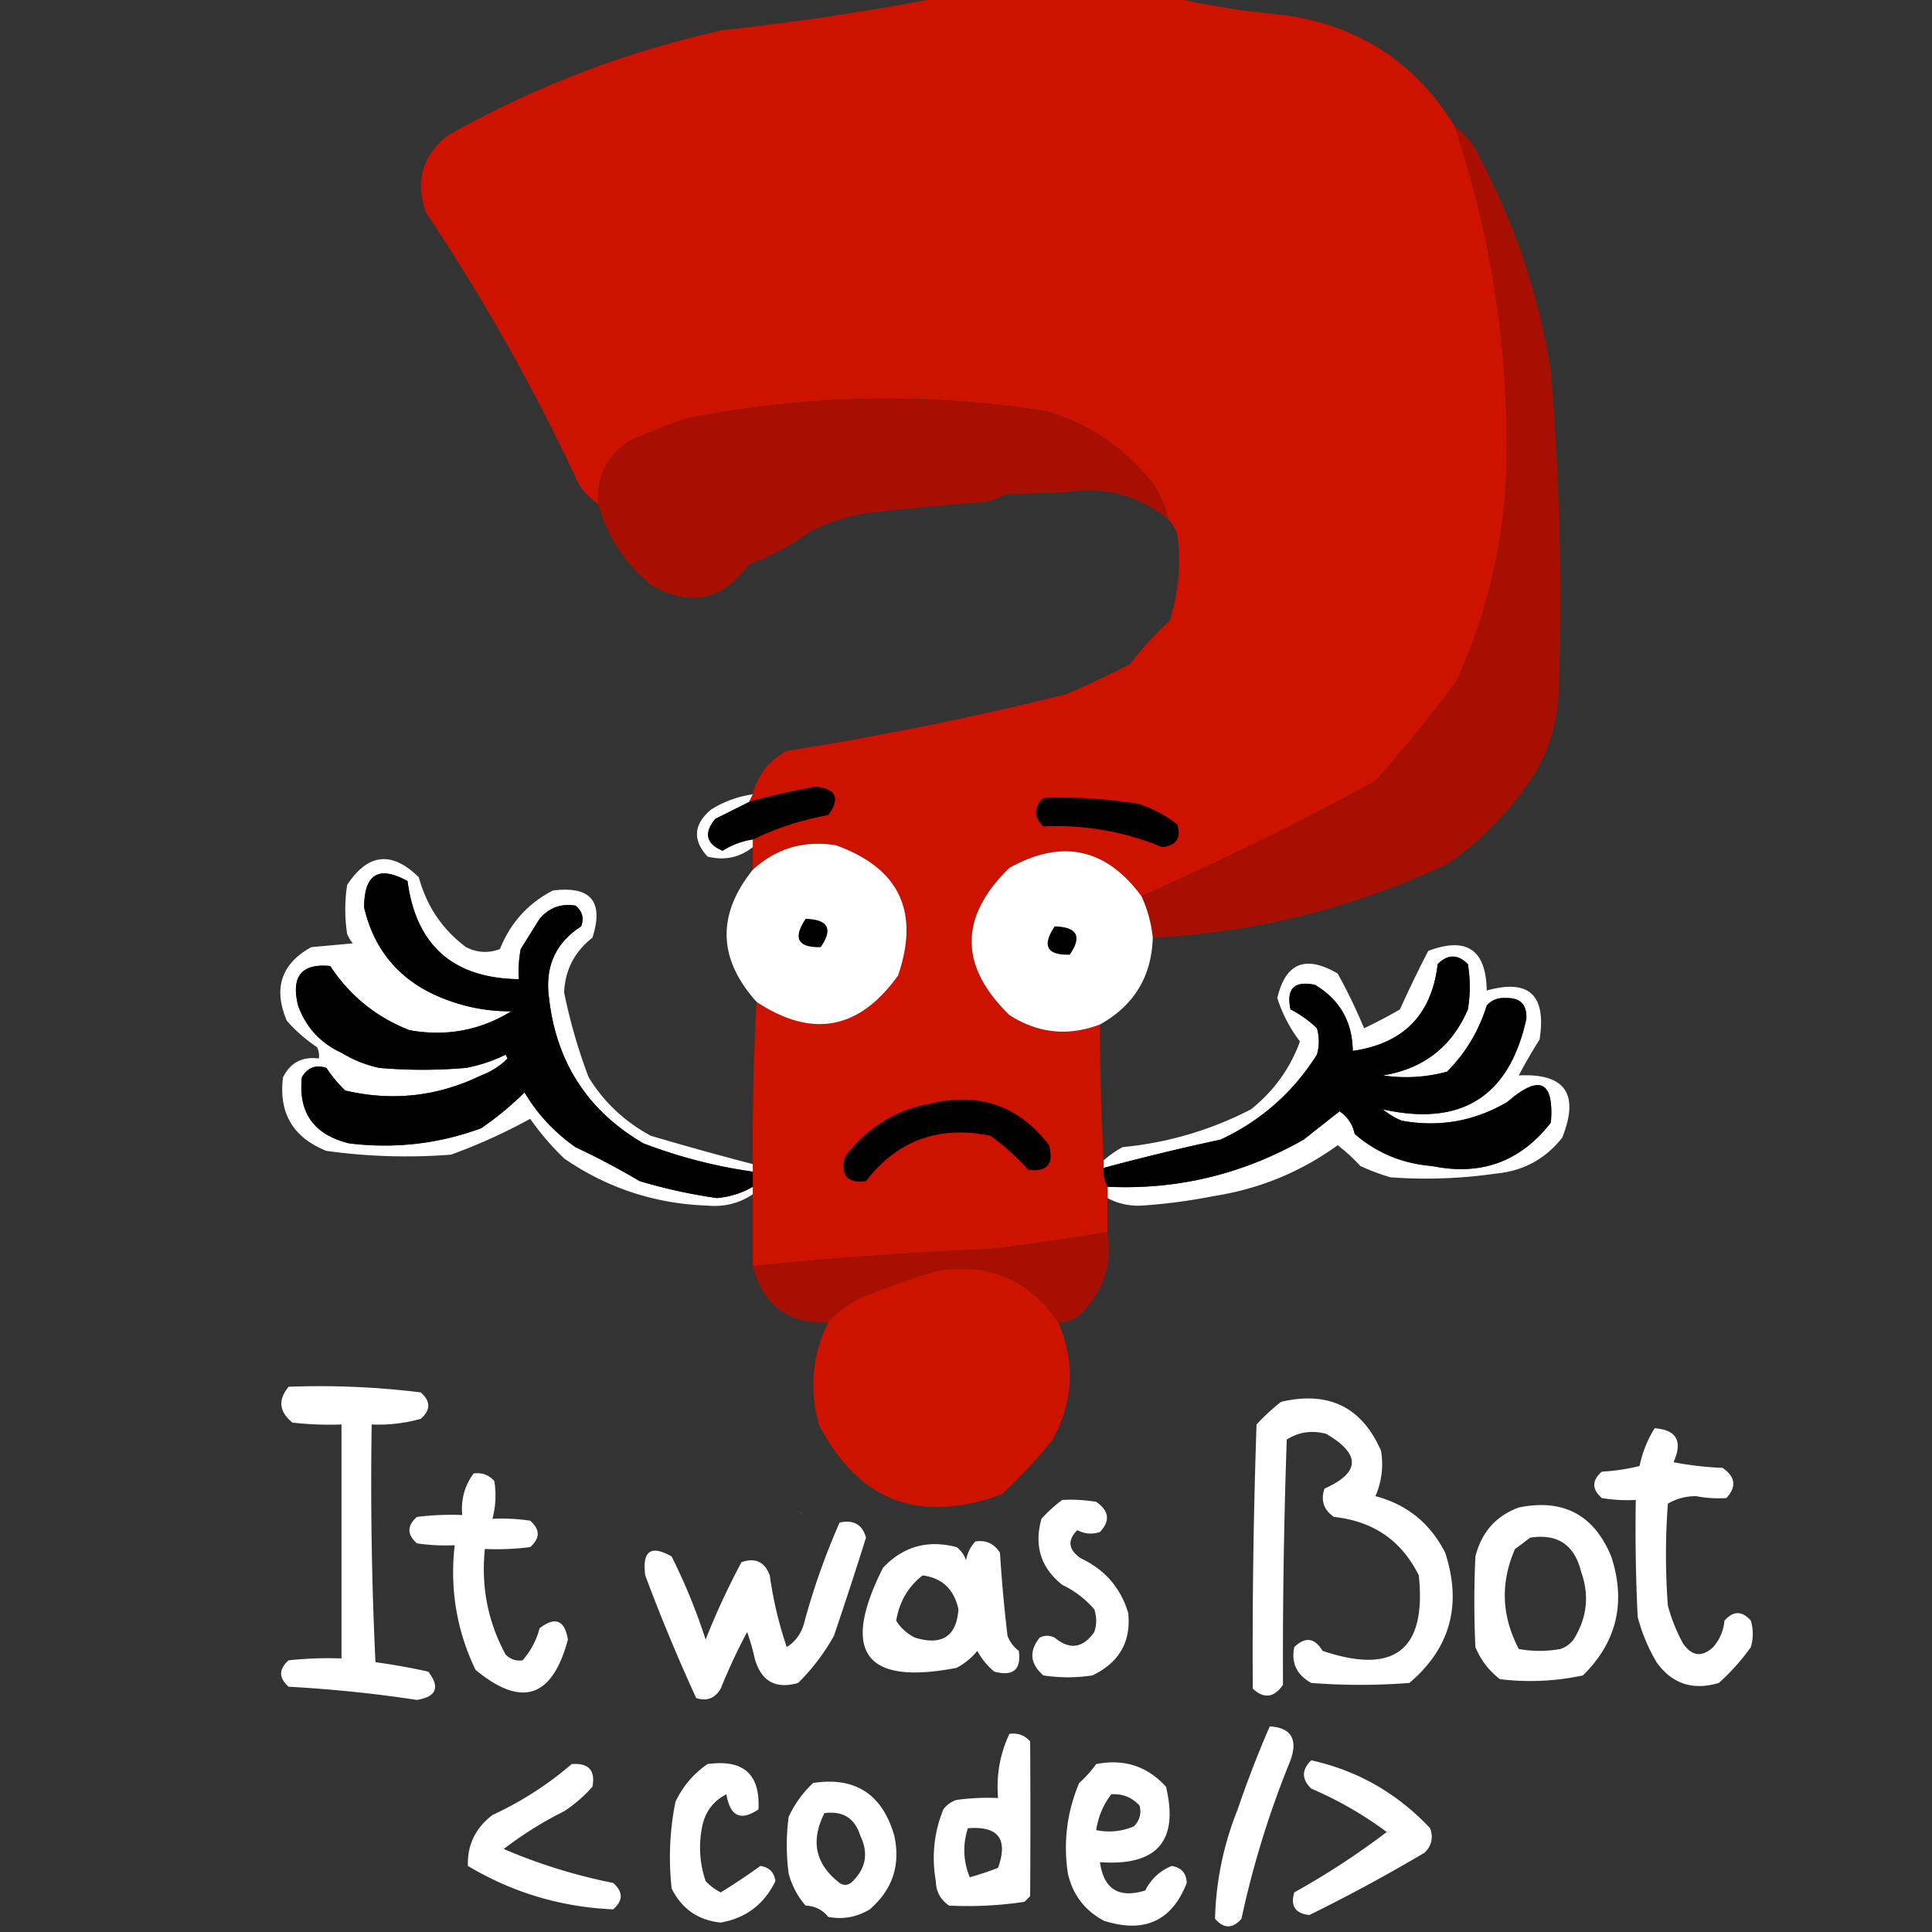 <svg xmlns="http://www.w3.org/2000/svg" width="512" height="512" style="shape-rendering:geometricPrecision;text-rendering:geometricPrecision;image-rendering:optimizeQuality;fill-rule:evenodd;clip-rule:evenodd"><rect width="100%" height="100%" fill="#333333" stroke="none"/><path style="opacity:1" fill="#cd1200" d="M248.5-.5h63c9.414 2.123 19.08 3.623 29 4.5 19.776 2.867 34.776 12.7 45 29.5 10.461 31.108 14.961 63.108 13.5 96-1.294 17.816-5.628 34.816-13 51a407.306 407.306 0 0 1-21.5 26.5 889.6 889.6 0 0 1-62 30.5c-9.413-12.744-21.08-15.244-35-7.5-13.333 13-13.333 26 0 39 7.566 4.857 15.566 5.69 24 2.5a649.85 649.85 0 0 0 1 36v2c-.134 1.792.199 3.458 1 5v12a630.32 630.32 0 0 1-31 4.5 1065.892 1065.892 0 0 0-63 4.5v-27a663.668 663.668 0 0 1 1-43c14.707 9.743 27.207 7.41 37.5-7 5.792-16.974.292-28.474-16.5-34.5-8.445-1.349-15.778.817-22 6.5v-8c6.25-3.071 12.917-5.237 20-6.5 3.25-4.48 2.083-6.98-3.5-7.5a221.897 221.897 0 0 0-17.5 4l1-2c1.296-5.133 4.296-8.967 9-11.5a866.488 866.488 0 0 0 74-15 278.863 278.863 0 0 0 17-8 85.365 85.365 0 0 1 10.5-11.5c2.365-7.502 3.032-15.169 2-23-.608-1.566-1.442-2.9-2.5-4-.676-3.687-2.176-7.02-4.5-10-7.32-9-16.487-15.167-27.5-18.5-32.105-5.074-64.105-4.408-96 2a205.566 205.566 0 0 0-15 6c-5.755 4.011-8.422 9.511-8 16.5-2.336-1.504-4.169-3.504-5.5-6a530.146 530.146 0 0 0-40-71c-3.057-8.161-1.223-14.995 5.5-20.5 22.877-12.93 47.21-22.264 73-28a736.178 736.178 0 0 0 57-8.5z"/><path style="opacity:1" fill="#a70f00" d="M385.5 33.5c2.866 2.046 5.033 4.713 6.5 8 9.532 17.929 15.865 36.929 19 57a728.218 728.218 0 0 1 2 86c-.382 7.148-2.382 13.814-6 20-6.122 9.789-13.955 17.956-23.5 24.5-24.711 11.642-50.711 18.142-78 19.5a34.512 34.512 0 0 0-3-11 889.6 889.6 0 0 0 62-30.5 407.306 407.306 0 0 0 21.5-26.5c7.372-16.184 11.706-33.184 13-51 1.461-32.892-3.039-64.892-13.5-96z"/><path style="opacity:1" fill="#a80f00" d="M309.5 137.5c-8.008-6.395-17.174-8.728-27.5-7l-15.5.5a22.981 22.981 0 0 1-5 2 778.954 778.954 0 0 0-32 3 52.949 52.949 0 0 0-15 5 61.407 61.407 0 0 1-16 8.5c-6.964 9.624-15.631 11.457-26 5.5-6.926-5.747-11.592-12.914-14-21.5-.422-6.989 2.245-12.489 8-16.5 4.92-2.196 9.92-4.196 15-6 31.895-6.408 63.895-7.074 96-2 11.013 3.333 20.18 9.5 27.5 18.5 2.324 2.98 3.824 6.313 4.5 10z"/><path style="opacity:1" d="M199.5 222.5a20.608 20.608 0 0 0-8 3c-4.408-1.864-5.075-4.697-2-8.5l9-4.5a221.897 221.897 0 0 1 17.5-4c5.583.52 6.75 3.02 3.5 7.5-7.083 1.263-13.75 3.429-20 6.5z"/><path style="opacity:1" fill="#fefffe" d="m199.5 210.5-1 2-9 4.5c-3.075 3.803-2.408 6.636 2 8.5a20.608 20.608 0 0 1 8-3v2c-3.519 2.779-7.519 3.612-12 2.5-4.029-4.425-3.696-8.591 1-12.5a28.509 28.509 0 0 1 11-4z"/><path style="opacity:1" d="M276.5 211.5c8.393-.33 16.727.17 25 1.5a31.65 31.65 0 0 1 10.5 5.5c1.073 3.595-.261 5.595-4 6-10.053-4.148-20.553-5.981-31.5-5.5-2.586-2.494-2.586-4.994 0-7.5z"/><path style="opacity:1" fill="#fefffe" d="M200.5 265.5c-10.239-11.39-10.573-23.057-1-35 6.222-5.683 13.555-7.849 22-6.5 16.792 6.026 22.292 17.526 16.5 34.5-10.293 14.41-22.793 16.743-37.5 7zM302.5 237.5a34.512 34.512 0 0 1 3 11c-.324 10.315-4.99 17.981-14 23-8.434 3.19-16.434 2.357-24-2.5-13.333-13-13.333-26 0-39 13.92-7.744 25.587-5.244 35 7.5zM199.5 308.5v2c-9.823-1.373-19.49-3.873-29-7.5-14.727-8.606-23.06-21.44-25-38.5-1.14-8.262 1.693-14.596 8.5-19 .825-2.201.325-4.034-1.5-5.5-3.808-.619-6.974.547-9.5 3.5l-5 8a32.462 32.462 0 0 0-.5 8c-17.389-.255-27.222-8.922-29.5-26-7.642-4.212-11.476-1.879-11.5 7 2.829 12.006 10.162 20.172 22 24.5 5.447 2.04 11.114 3.04 17 3-8.281 5.094-17.281 6.761-27 5-8.764-3.425-15.764-9.092-21-17-7.59-.729-10.423 2.771-8.5 10.5 2.079 5.747 5.912 9.914 11.5 12.5a32.476 32.476 0 0 0 10 4c7.667.667 15.333.667 23 0a40.87 40.87 0 0 0 10.5-3.5l.5 1c-1.957 1.985-4.29 3.485-7 4.5-11.528 5.589-23.528 6.922-36 4a33.837 33.837 0 0 1-5-6c-2.808-.92-4.975-.087-6.5 2.5-.989 9.366 3.178 15.199 12.5 17.5 12.023 1.484 23.69.151 35-4a82.194 82.194 0 0 0 11.5-9.5c3.455 5.789 7.955 10.622 13.5 14.5a205.993 205.993 0 0 1 17 9 140.57 140.57 0 0 0 20.5 4.5c3.469-.318 6.636-1.318 9.5-3v2c-3.6 2.408-7.6 3.408-12 3-13.926-.478-26.593-4.645-38-12.5a73.83 73.83 0 0 1-9-10.5 149.103 149.103 0 0 1-21 9.5 153.84 153.84 0 0 1-33-1c-8.851-3.535-12.685-10.035-11.5-19.5 1.945-3.89 5.112-5.557 9.5-5a4.932 4.932 0 0 0-.5-3 40.652 40.652 0 0 1-8-7c-3.635-8.586-1.468-15.086 6.5-19.5l11-1a9.465 9.465 0 0 1-1.5-2.5 42.498 42.498 0 0 1 0-13c5.532-8.374 11.866-9.04 19-2 2.065 7.643 6.232 13.81 12.5 18.5 2.965 1.498 5.965 1.665 9 .5 2.747-6.913 7.413-12.079 14-15.5 10.07-1.267 13.57 2.899 10.5 12.5-4.749 3.729-7.249 8.562-7.5 14.5a144.046 144.046 0 0 0 6.5 22.5c4.092 6.636 9.592 11.802 16.5 15.5a822.712 822.712 0 0 0 27 7.5z"/><path style="opacity:1" d="M199.5 310.5v4c-2.864 1.682-6.031 2.682-9.5 3a140.57 140.57 0 0 1-20.5-4.5 205.993 205.993 0 0 0-17-9c-5.545-3.878-10.045-8.711-13.5-14.5a82.194 82.194 0 0 1-11.5 9.5c-11.31 4.151-22.977 5.484-35 4-9.322-2.301-13.489-8.134-12.5-17.5 1.525-2.587 3.692-3.42 6.5-2.5a33.837 33.837 0 0 0 5 6c12.472 2.922 24.472 1.589 36-4 2.71-1.015 5.043-2.515 7-4.5l-.5-1a40.87 40.87 0 0 1-10.5 3.5c-7.667.667-15.333.667-23 0a32.476 32.476 0 0 1-10-4c-5.588-2.586-9.421-6.753-11.5-12.5-1.923-7.729.91-11.229 8.5-10.5 5.236 7.908 12.236 13.575 21 17 9.719 1.761 18.719.094 27-5-5.886.04-11.553-.96-17-3-11.838-4.328-19.171-12.494-22-24.5.024-8.879 3.858-11.212 11.5-7 2.278 17.078 12.111 25.745 29.5 26a32.462 32.462 0 0 1 .5-8l5-8c2.526-2.953 5.692-4.119 9.5-3.5 1.825 1.466 2.325 3.299 1.5 5.5-6.807 4.404-9.64 10.738-8.5 19 1.94 17.06 10.273 29.894 25 38.5 9.51 3.627 19.177 6.127 29 7.5zM213.5 243.5c5.988.164 7.321 2.664 4 7.5-6.097.147-7.43-2.353-4-7.5zM279.5 245.5c5.988.164 7.321 2.664 4 7.5-6.097.147-7.43-2.353-4-7.5z"/><path style="opacity:1" fill="#fefffe" d="M293.5 317.5v-3c18.439.875 35.772-3.292 52-12.5l9.5-7.5c2.148 1.477 3.482 3.477 4 6 5.84 5.048 12.673 7.881 20.5 8.5 12.954 2.684 23.454-1.149 31.5-11.5.863-11.045-2.971-12.878-11.5-5.5-8.675 5.13-18.008 6.796-28 5a18.924 18.924 0 0 1-5-3c20.81 4.607 33.476-3.393 38-24 .167-3.833-1.667-5.667-5.5-5.5-2.034-.146-3.701.52-5 2-2.118 6.749-5.618 12.582-10.5 17.5-5.58 1.517-11.247 1.851-17 1 10.761-1.773 18.261-7.607 22.5-17.5.667-4 .667-8 0-12-2.667-2.667-5.333-2.667-8 0-1.558 13.392-9.058 21.059-22.5 23-.12-7.747-3.453-13.58-10-17.5-5.5-1.167-7.667 1-6.5 6.5a28.675 28.675 0 0 1 7 5 12.494 12.494 0 0 1 0 7c-6.344 10.015-14.844 17.515-25.5 22.5a629.977 629.977 0 0 0-31 7.5v-2a27.241 27.241 0 0 1 5-3.5c11.99-1.163 23.324-4.497 34-10 6.081-4.864 10.414-10.864 13-18a37.865 37.865 0 0 1-6-11.5c2.167-9.317 7.5-11.484 16-6.5a144.435 144.435 0 0 1 7 14.5 128.436 128.436 0 0 0 9.5-5 326.481 326.481 0 0 1 7.5-15.5c10.164-3.836 15.331-.336 15.5 10.5 11.193-3.149 15.86 1.184 14 13a133.668 133.668 0 0 0-5.5 9.5c12.296-.6 16.129 4.9 11.5 16.5-4.462 5.649-10.296 8.815-17.5 9.5a129.09 129.09 0 0 1-28 1 57.56 57.56 0 0 1-8-3 46.607 46.607 0 0 0-6-5.5c-9.845 7.12-20.845 11.62-33 13.5a148.273 148.273 0 0 1-19 2.5c-3.237.154-6.237-.513-9-2z"/><path style="opacity:1" d="M293.5 314.5c-.801-1.542-1.134-3.208-1-5a629.977 629.977 0 0 1 31-7.5c10.656-4.985 19.156-12.485 25.5-22.5a12.494 12.494 0 0 0 0-7 28.675 28.675 0 0 0-7-5c-1.167-5.5 1-7.667 6.5-6.5 6.547 3.92 9.88 9.753 10 17.5 13.442-1.941 20.942-9.608 22.5-23 2.667-2.667 5.333-2.667 8 0 .667 4 .667 8 0 12-4.239 9.893-11.739 15.727-22.5 17.5 5.753.851 11.42.517 17-1 4.882-4.918 8.382-10.751 10.5-17.5 1.299-1.48 2.966-2.146 5-2 3.833-.167 5.667 1.667 5.5 5.5-4.524 20.607-17.19 28.607-38 24a18.924 18.924 0 0 0 5 3c9.992 1.796 19.325.13 28-5 8.529-7.378 12.363-5.545 11.5 5.5-8.046 10.351-18.546 14.184-31.5 11.5-7.827-.619-14.66-3.452-20.5-8.5-.518-2.523-1.852-4.523-4-6l-9.5 7.5c-16.228 9.208-33.561 13.375-52 12.5zM246.5 292.5c13.036-3.13 23.536.536 31.5 11 1.33 4.998-.504 7.164-5.5 6.5a63.726 63.726 0 0 0-10-9c-13.679-2.806-24.679 1.194-33 12-4.996.664-6.83-1.502-5.5-6.5 5.847-7.657 13.347-12.323 22.5-14z"/><path style="opacity:1" fill="#a70f00" d="M293.5 326.5c1.389 9.002-1.277 16.502-8 22.5-1.525 1.009-3.192 1.509-5 1.5-8.006-11.666-19.006-16.166-33-13.5a256.918 256.918 0 0 0-17 6c-4.37 1.549-8.037 4.049-11 7.5-10.653.35-17.319-4.65-20-15a1065.892 1065.892 0 0 1 63-4.5 630.32 630.32 0 0 0 31-4.5z"/><path style="opacity:1" fill="#cd1200" d="M280.5 350.5c4.482 10.546 3.982 20.879-1.5 31a139.804 139.804 0 0 1-13.5 14.5c-21.827 8.023-37.993 1.856-48.5-18.5-2.596-9.445-1.763-18.445 2.5-27 2.963-3.451 6.63-5.951 11-7.5a256.918 256.918 0 0 1 17-6c13.994-2.666 24.994 1.834 33 13.5z"/><path style="opacity:1" fill="#fefffe" d="M76.5 367.5c11.743-.436 23.41.064 35 1.5 2.667 2.333 2.667 4.667 0 7a41.047 41.047 0 0 1-13 1.5c-.333 21.011 0 42.011 1 63 4.695.637 9.362 1.47 14 2.5 3.171 4.143 2.171 6.643-3 7.5a354.616 354.616 0 0 0-34-3.5c-2.667-2.333-2.667-4.667 0-7a98.433 98.433 0 0 1 14-.5v-62a84.9 84.9 0 0 1-13-.5c-3.544-2.873-3.877-6.04-1-9.5zM339.5 371.5c12.612-2.944 21.445 1.39 26.5 13 .667 4.161.167 8.161-1.5 12 8.368 2.193 14.534 7.193 18.5 15 4.499 13.811 1.333 25.311-9.5 34.5-8.667.667-17.333.667-26 0-3.868-2.162-5.368-5.328-4.5-9.5 2.901-2.818 5.401-2.484 7.5 1 19.065 6.418 27.565-.249 25.5-20-4.562-9.215-12.062-14.381-22.5-15.5-2.707-1.864-3.541-4.364-2.5-7.5 9.504-4.256 9.671-9.089.5-14.5-3.817-1.023-7.317-.523-10.5 1.5a1688.75 1688.75 0 0 0-1 65c-2.367 3.432-5.034 3.765-8 1-.138-23.334.195-46.667 1-70a53.864 53.864 0 0 1 6.5-6zM438.5 378.5c5.833.432 7.499 3.432 5 9a86.578 86.578 0 0 0 13 1.5c3.432 2.367 3.765 5.034 1 8a31.291 31.291 0 0 1-8-.5c-2.706-.019-5.206.648-7.5 2-.667 9-.667 18 0 27a45.892 45.892 0 0 0 4 10c2.367 3.432 5.034 3.765 8 1 1.751-1.99 2.751-4.323 3-7 2.333-2.667 4.667-2.667 7 0a12.494 12.494 0 0 1 0 7 57.217 57.217 0 0 1-8.5 9.5c-6.914 2.059-12.414.225-16.5-5.5a47.223 47.223 0 0 1-5-12 481.165 481.165 0 0 1-.5-31 40.914 40.914 0 0 1-9-.5c-2.667-2.333-2.667-4.667 0-7a52.141 52.141 0 0 0 10-1.5c.76-3.624 2.093-6.958 4-10z"/><path style="opacity:1" fill="#fefffe" d="M125.5 390.5c2.222-.322 4.056.345 5.5 2a23.788 23.788 0 0 1-.5 10c3.35-.165 6.683.002 10 .5 2.667 2.333 2.667 4.667 0 7a72.367 72.367 0 0 1-12 .5c-1.04 9.963.793 19.297 5.5 28 1.337 1.265 2.837 1.765 4.5 1.5a20.924 20.924 0 0 0 4.5-8.5c4.143-3.171 6.643-2.171 7.5 3-4.124 15.483-12.291 18.149-24.5 8-4.984-10.415-6.818-21.415-5.5-33a50.464 50.464 0 0 1-10-.5c-2.667-2.333-2.667-4.667 0-7a72.367 72.367 0 0 1 12-.5c-.377-4.107.623-7.774 3-11zM281.5 397.5a40.914 40.914 0 0 1 9 .5c3.432 2.367 3.765 5.034 1 8-2.068.687-4.068.52-6-.5-2.71 2.715-2.377 5.215 1 7.5 6.357 3.018 10.523 7.851 12.5 14.5.755 7.615-2.412 13.115-9.5 16.5a42.479 42.479 0 0 1-13 0c-3.51-3.048-3.843-6.381-1-10 1.333-.667 2.667-.667 4 0 3.987 3.299 7.487 2.799 10.5-1.5.667-2 .667-4 0-6a25.568 25.568 0 0 0-8.5-6.5c-5.671-4.53-7.504-10.363-5.5-17.5a37.84 37.84 0 0 1 5.5-5z"/><path style="opacity:.11" fill="#fefffe" d="M211.5 400.5c-.667-1.333-.667-1.333 0 0z"/><path style="opacity:1" fill="#fefffe" d="M402.5 399.5c11.762-2.399 19.928 1.935 24.5 13 3.969 12.157 1.469 22.657-7.5 31.5a66.398 66.398 0 0 1-22 1c-2.933-2.264-5.1-5.098-6.5-8.5a252.103 252.103 0 0 1 0-24c1.617-6.442 5.45-10.775 11.5-13zm3 8c7.242-1.128 11.742 1.872 13.5 9 2.259 6.307 1.592 12.307-2 18a6.978 6.978 0 0 1-3.5 2.5 30.485 30.485 0 0 1-11 0c-4.586-8.735-4.919-17.568-1-26.5a173.55 173.55 0 0 0 4-3z"/><path style="opacity:.078" fill="#fefffe" d="M211.5 400.5c.667 0 1 .333 1 1l-1-1z"/><path style="opacity:.055" fill="#fefffe" d="M212.5 401.5c1.333.667 1.333.667 0 0z"/><path style="opacity:1" fill="#fefffe" d="M222.5 403.5c3.698-.82 6.031.513 7 4a1185.957 1185.957 0 0 1-8.5 26 54.73 54.73 0 0 1-9.5 12.5c-5.969 1.71-9.803-.457-11.5-6.5a54.628 54.628 0 0 0-2-7 154.002 154.002 0 0 0-7 15c-1.525 2.587-3.692 3.42-6.5 2.5a480.347 480.347 0 0 1-13.5-32.5c-.852-6.499 1.481-8.166 7-5a157.702 157.702 0 0 1 9 22 196.284 196.284 0 0 1 9.5-20.5c3.666-1.271 6.166-.104 7.5 3.5a103.074 103.074 0 0 0 4.5 19c2.218-1.424 3.718-3.424 4.5-6a184.617 184.617 0 0 1 9.5-27zM258.5 408.5c2.825-.419 4.991.581 6.5 3a398.108 398.108 0 0 0 2 22 8.905 8.905 0 0 0 3 4c.664 4.996-1.502 6.83-6.5 5.5a18.778 18.778 0 0 1-4.5-5.5 17.842 17.842 0 0 1-5.5 4.5c-24.281 4.695-30.781-4.138-19.5-26.5 5.319-5.667 11.819-7.501 19.5-5.5a6.978 6.978 0 0 1 2.5 3.5c.366-1.952 1.199-3.618 2.5-5zm-14 9c5.17.664 8.337 3.664 9.5 9-.527 7.159-4.361 9.659-11.5 7.5-2.127-1.051-3.793-2.551-5-4.5.833-5.017 3.167-9.017 7-12zM336.5 457.5c5.656.367 7.489 3.367 5.5 9a248.97 248.97 0 0 0-13 42c-2.333 2.667-4.667 2.667-7 0 .241-9.974 2.241-19.641 6-29a287.325 287.325 0 0 1 8.5-22zM267.5 459.5c2.222-.322 4.056.345 5.5 2 .088 13.638.088 27.305 0 41l-1.5 1.5a100.601 100.601 0 0 1-20 1c-2.268-1.558-3.434-3.724-3.5-6.5-1.141-6.584-.474-12.917 2-19a6.978 6.978 0 0 1 3.5-2.5 60.931 60.931 0 0 1 11-.5c-.504-6.038.496-11.705 3-17zm-11 25c8.054-.638 10.72 2.862 8 10.5a82.5 82.5 0 0 1-7.5 2.5c-1.746-4.291-1.913-8.625-.5-13zM347.5 466.5c12.284 2.729 22.784 8.729 31.5 18 .896 2.525.396 4.692-1.5 6.5a447.947 447.947 0 0 1-30.5 16.5c-3.739-.405-5.073-2.405-4-6a204.14 204.14 0 0 0 24.5-16 98.733 98.733 0 0 0-20-11.5c-2.586-2.494-2.586-4.994 0-7.5zM151.5 467.5c4.5-.336 6.333 1.664 5.5 6a36.548 36.548 0 0 1-7.5 6.5 98.66 98.66 0 0 0-16 10c9.313 4 18.98 7 29 9 2.667 2.333 2.667 4.667 0 7-13.798-.599-26.631-4.433-38.5-11.5-.196-5.516 1.971-10.016 6.5-13.5 7.712-3.575 14.712-8.075 21-13.5zM187.5 467.5c9.495-1.33 13.995 2.67 13.5 12-4.687 3.204-7.52 1.87-8.5-4-3.609 1.857-5.775 4.857-6.5 9-.879 4.787-.545 9.453 1 14a13.92 13.92 0 0 0 4 3 165.051 165.051 0 0 0 10.5-7c2.333.333 3.667 1.667 4 4-2.99 6.164-7.823 9.83-14.5 11-5.936-.59-10.269-3.59-13-9a74.602 74.602 0 0 1 1-23c1.978-4.138 4.811-7.471 8.5-10zM290.5 467.5c7.371-1.452 13.538.548 18.5 6 3.447 14.402-2.386 21.068-17.5 20 1 7.152 5 9.652 12 7.5 1.558-3.06 3.891-5.226 7-6.5 2.565.399 3.899 1.899 4 4.5-3.943 10.113-11.276 13.446-22 10-5.051-2.72-8.218-6.887-9.5-12.5-1.247-8.325-.247-16.325 3-24a31.447 31.447 0 0 0 4.5-5zm4 8c2.975-.193 5.475.807 7.5 3 .536 2.067.036 3.901-1.5 5.5-3.238 1.368-6.572 1.701-10 1 .534-3.527 1.868-6.694 4-9.5zM215.5 472.5c11.168-1.689 18.335 2.977 21.5 14 1.688 7.789-.478 14.289-6.5 19.5-3.432 2.072-7.098 2.738-11 2-1.526-1.887-3.526-2.887-6-3a20.924 20.924 0 0 1-4.5-8.5c-.667-5-.667-10 0-15a28.87 28.87 0 0 1 6.5-9zm3 8c4.885-.644 8.052 1.356 9.5 6 2.273 4.749 1.439 8.915-2.5 12.5-1 .667-2 .667-3 0-6.43-4.973-7.763-11.14-4-18.5z"/></svg>